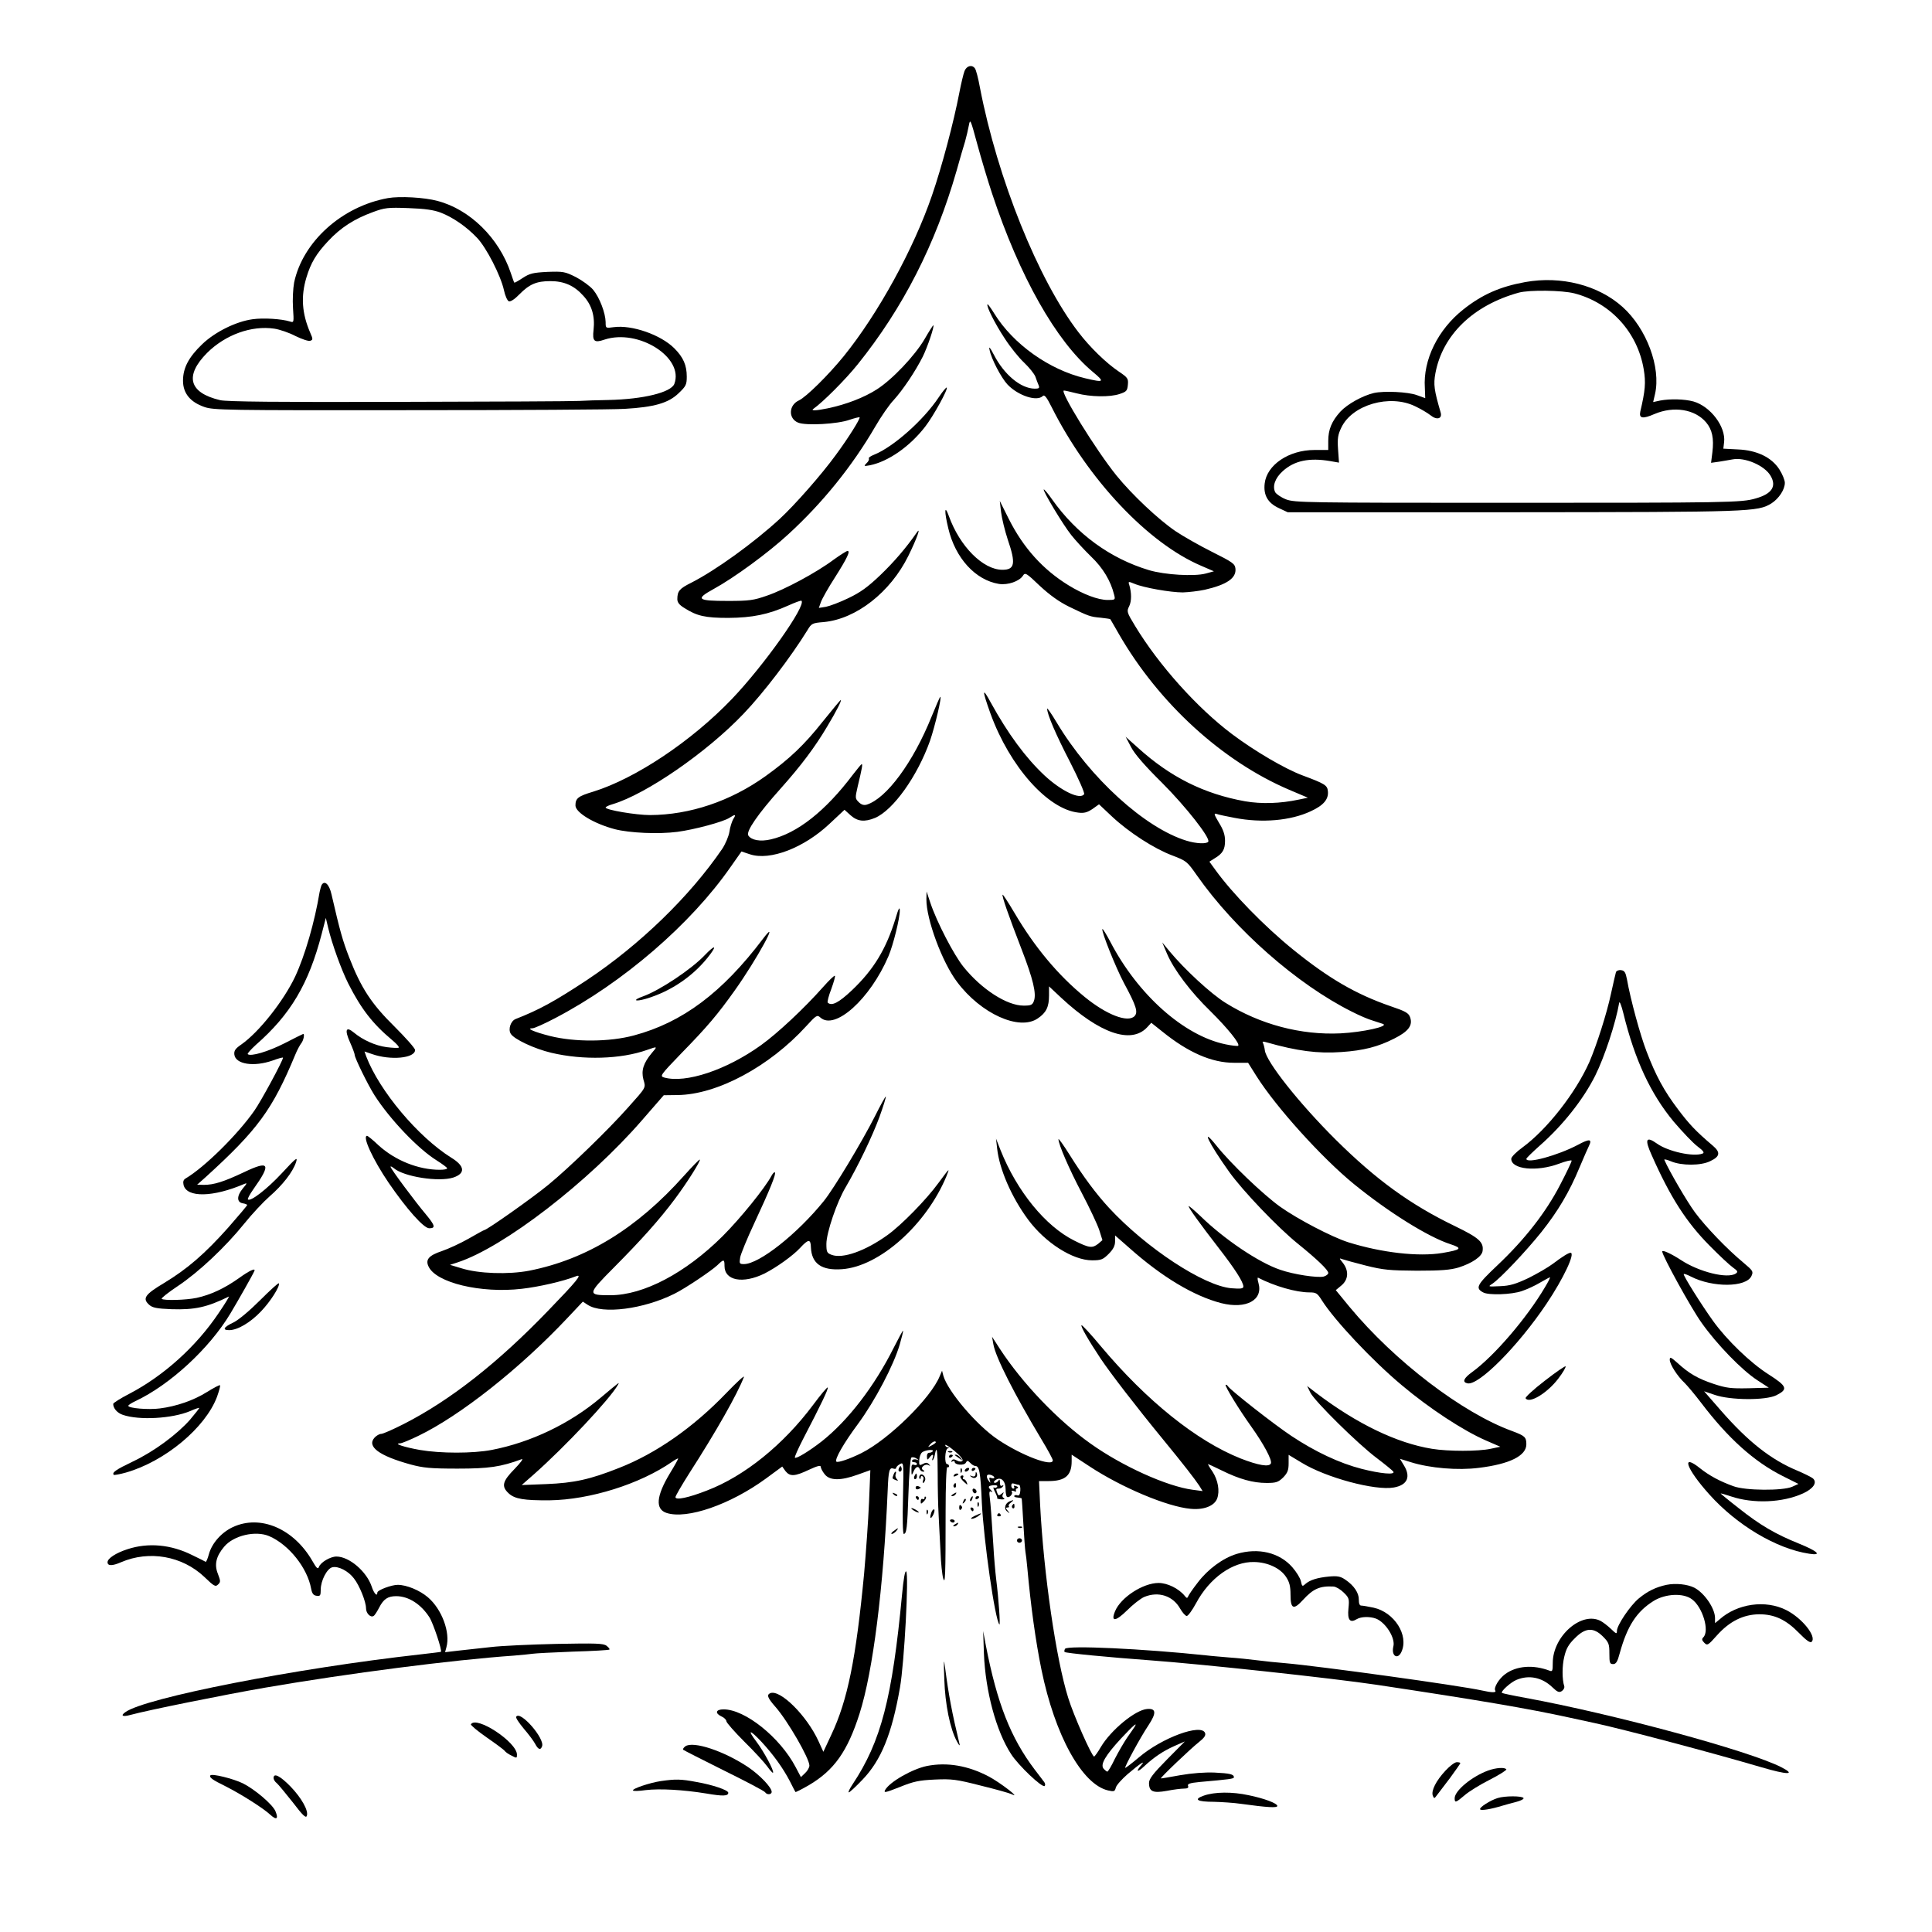 <?xml version="1.0" standalone="no"?>
<!DOCTYPE svg PUBLIC "-//W3C//DTD SVG 20010904//EN"
 "http://www.w3.org/TR/2001/REC-SVG-20010904/DTD/svg10.dtd">
<svg version="1.0" xmlns="http://www.w3.org/2000/svg"
 width="1024pt" height="1024pt" viewBox="0 0 1024 1024"
 preserveAspectRatio="xMidYMid meet">
<g transform="translate(0,1024) scale(0.1,-0.1)"
fill="#000000" stroke="none">
<path d="M5112 9863 c-6 -16 -18 -66 -27 -113 -30 -157 -93 -394 -145 -545
-98 -286 -286 -628 -468 -853 -83 -102 -199 -216 -237 -234 -55 -25 -58 -96
-5 -118 41 -17 209 -8 273 15 27 9 51 15 53 13 5 -6 -60 -110 -125 -198 -76
-105 -218 -266 -298 -340 -139 -128 -340 -273 -470 -339 -62 -31 -73 -44 -73
-87 0 -17 11 -31 38 -47 66 -42 110 -52 232 -52 128 1 212 18 319 66 35 16 66
27 69 25 26 -26 -199 -343 -368 -520 -215 -225 -513 -423 -736 -492 -80 -24
-94 -35 -94 -73 0 -38 99 -97 209 -126 78 -20 231 -27 331 -14 86 11 245 53
277 75 31 20 36 18 19 -8 -7 -13 -17 -43 -20 -67 -4 -24 -21 -64 -38 -90 -172
-252 -437 -509 -718 -696 -173 -114 -252 -157 -377 -206 -26 -10 -41 -54 -26
-78 17 -29 126 -80 215 -101 169 -40 369 -34 507 15 57 20 57 20 25 -17 -44
-53 -56 -92 -44 -139 13 -46 18 -38 -83 -151 -103 -116 -310 -317 -421 -408
-84 -69 -326 -240 -340 -240 -2 0 -39 -20 -82 -45 -44 -25 -107 -54 -142 -66
-69 -23 -88 -45 -71 -81 39 -87 278 -144 494 -119 90 10 221 40 289 67 35 13
2 -27 -146 -180 -269 -280 -522 -478 -767 -603 -57 -29 -111 -53 -121 -53 -9
0 -25 -9 -35 -20 -42 -47 24 -96 191 -142 67 -18 105 -22 249 -22 166 0 229 9
340 50 11 4 -6 -19 -37 -51 -65 -66 -72 -93 -32 -130 32 -30 82 -38 217 -37
214 3 479 86 649 204 14 10 29 18 32 18 3 0 -17 -36 -44 -80 -72 -120 -78
-189 -17 -209 108 -35 337 44 526 182 l87 64 17 -24 c24 -30 49 -29 125 7 43
20 62 25 62 16 0 -7 9 -25 21 -40 27 -34 84 -35 175 -2 l67 24 -7 -171 c-4
-95 -16 -264 -26 -377 -43 -451 -87 -671 -174 -855 l-42 -90 -26 57 c-62 135
-202 274 -255 254 -21 -9 -15 -25 28 -74 64 -73 179 -272 179 -310 0 -10 -10
-28 -23 -40 l-22 -21 -28 53 c-83 158 -268 306 -382 306 -42 0 -47 -21 -10
-38 14 -6 25 -18 25 -25 0 -7 43 -56 95 -108 53 -52 107 -111 122 -132 14 -20
28 -35 30 -33 8 8 -48 112 -88 165 -50 66 -36 66 27 -1 63 -68 114 -139 150
-208 15 -30 29 -57 30 -58 1 -2 33 14 71 36 134 79 205 179 269 380 71 223
127 666 149 1185 4 104 9 121 31 113 8 -3 14 -1 14 4 0 5 9 14 20 20 20 11 20
9 16 -180 -3 -105 -1 -190 4 -190 15 0 19 31 25 215 3 99 10 184 15 189 4 4
16 3 27 -4 15 -10 15 -11 1 -6 -10 3 -20 1 -23 -4 -4 -6 1 -10 9 -10 9 0 16
-4 16 -10 0 -5 -7 -7 -15 -4 -12 5 -15 -2 -14 -27 0 -29 1 -31 9 -13 11 29 27
37 34 19 3 -8 11 -15 18 -15 10 0 10 2 0 9 -18 11 12 36 30 25 10 -5 10 -4 2
5 -9 10 -17 10 -32 2 -19 -10 -21 -8 -20 19 1 17 7 35 15 42 16 13 64 18 57 6
-3 -4 -11 -8 -19 -8 -8 0 -13 -9 -12 -21 1 -18 3 -18 13 -5 15 21 25 20 17 -2
-3 -9 -3 -14 1 -11 4 4 9 17 11 29 10 54 15 24 15 -101 0 -74 2 -172 5 -219 2
-47 7 -134 10 -195 2 -60 9 -123 14 -140 11 -37 13 10 13 357 0 133 4 235 9
232 5 -3 9 0 9 5 0 6 -4 11 -10 11 -15 0 -12 77 3 83 10 4 10 6 0 6 -7 1 -13
6 -13 12 0 5 23 -9 50 -32 31 -26 47 -46 41 -52 -5 -5 -17 -5 -29 2 -15 8 -23
8 -28 -1 -4 -7 -3 -8 4 -4 7 4 12 3 12 -2 0 -17 50 -21 59 -5 7 13 10 13 24
-1 8 -9 20 -16 26 -16 22 0 28 -32 35 -195 10 -202 70 -621 93 -645 6 -6 -4
138 -17 240 -5 41 -12 122 -15 180 -11 169 -14 213 -19 253 -4 28 -2 36 7 31
9 -5 9 -3 0 7 -19 19 -16 24 13 27 15 1 23 -2 19 -8 -4 -6 -11 -8 -17 -4 -5 3
-3 -7 6 -24 8 -16 14 -31 11 -33 -2 -2 8 -5 22 -6 17 -1 21 2 13 7 -8 5 -9 13
-4 21 6 12 5 12 -8 1 -13 -10 -17 -10 -22 4 -8 22 -8 24 8 24 8 0 18 5 22 12
4 7 3 8 -4 4 -8 -5 -12 1 -12 16 0 17 -3 19 -9 9 -5 -7 -14 -12 -20 -10 -6 2
-3 9 8 16 27 17 51 -7 51 -51 0 -18 3 -36 7 -39 9 -10 34 14 26 26 -4 6 0 8
11 4 9 -4 15 -3 11 2 -3 5 0 11 7 13 7 3 5 7 -6 11 -10 4 -15 3 -11 -3 3 -6 1
-10 -4 -10 -6 0 -11 7 -11 16 0 11 5 14 16 10 9 -3 20 -6 25 -6 5 0 8 -14 7
-30 -1 -20 -7 -29 -15 -26 -7 3 -14 2 -17 -2 -3 -4 5 -9 16 -9 11 -1 21 -3 23
-5 1 -2 5 -61 9 -133 4 -71 9 -139 11 -150 2 -11 7 -49 10 -85 18 -199 44
-389 75 -540 71 -347 215 -609 354 -640 31 -7 35 -5 40 15 3 13 32 45 63 72
67 57 98 77 71 46 -30 -34 -20 -39 15 -6 53 49 100 81 160 108 l57 25 -95 -96
c-74 -75 -95 -103 -95 -124 0 -46 21 -55 94 -42 35 7 76 12 91 12 19 0 26 4
22 14 -5 11 9 16 61 21 159 14 182 17 182 25 0 16 -21 21 -103 25 -51 2 -119
-3 -182 -14 -55 -10 -101 -18 -102 -17 -4 4 159 159 201 192 29 23 38 36 33
49 -20 51 -228 -25 -350 -129 -37 -31 -69 -56 -73 -56 -7 0 79 160 124 227 42
64 40 89 -8 85 -63 -5 -192 -112 -245 -201 -16 -28 -33 -51 -36 -51 -12 0
-109 219 -137 310 -65 206 -130 658 -149 1021 l-6 129 51 0 c88 0 122 30 122
105 l0 35 93 -61 c171 -113 414 -215 537 -226 70 -7 126 15 141 54 15 40 5 98
-25 144 -15 21 -25 39 -23 39 2 0 34 -15 73 -34 93 -46 166 -66 237 -66 51 0
62 4 88 29 23 24 29 38 29 75 l0 45 68 -41 c130 -80 391 -150 490 -132 72 13
91 57 52 119 l-20 33 58 -18 c102 -32 250 -44 360 -30 164 20 252 64 252 125
0 38 -8 45 -75 70 -264 96 -623 370 -862 658 l-73 89 30 25 c37 31 40 77 8
119 -21 26 -21 27 -3 20 11 -4 67 -19 125 -34 92 -23 126 -26 270 -27 129 0
177 4 221 17 72 23 123 58 127 87 7 47 -18 70 -146 132 -238 115 -418 246
-633 459 -194 193 -368 413 -375 473 -2 16 -7 33 -10 39 -5 8 1 9 17 4 165
-47 274 -61 399 -52 118 8 194 28 279 71 76 38 100 70 85 113 -8 23 -24 32
-104 59 -182 63 -326 146 -515 299 -152 123 -322 297 -413 423 l-32 44 27 17
c44 26 56 48 56 94 0 31 -9 58 -32 95 -26 44 -29 52 -13 47 10 -4 54 -13 96
-21 145 -28 296 -15 403 35 68 31 96 64 91 107 -3 31 -16 39 -134 83 -94 35
-254 129 -374 219 -186 140 -388 366 -513 572 -45 74 -46 78 -32 106 13 27 13
71 0 114 -6 17 -4 18 27 5 49 -21 192 -46 257 -46 31 1 83 7 116 14 118 27
169 62 163 113 -3 25 -16 34 -124 88 -66 33 -154 83 -194 110 -91 62 -230 193
-312 294 -108 133 -304 451 -279 451 6 0 36 -7 68 -15 73 -19 176 -21 228 -3
36 12 40 17 43 49 3 33 -1 38 -50 71 -65 44 -151 127 -212 207 -213 277 -429
814 -522 1296 -9 50 -21 96 -27 103 -16 21 -44 13 -55 -15z m146 -648 c146
-441 340 -784 534 -946 65 -54 61 -58 -40 -34 -191 45 -382 181 -482 343 -18
29 -34 51 -36 49 -8 -8 40 -104 92 -182 29 -45 75 -102 102 -127 27 -26 54
-59 60 -75 5 -15 13 -36 17 -45 6 -15 2 -18 -21 -18 -74 1 -162 74 -217 181
-21 40 -27 46 -22 24 9 -47 62 -148 95 -183 56 -59 156 -92 187 -61 9 9 21 -7
47 -59 193 -384 511 -721 793 -841 l67 -29 -44 -12 c-60 -16 -216 -7 -300 18
-206 62 -383 191 -513 374 -22 32 -43 56 -45 54 -6 -7 102 -187 146 -242 22
-28 69 -79 105 -114 63 -60 104 -129 122 -202 7 -27 6 -28 -34 -28 -51 0 -130
30 -208 78 -135 83 -239 198 -316 351 l-48 96 7 -60 c4 -33 20 -98 35 -144 44
-128 38 -161 -28 -161 -103 0 -226 124 -284 285 -23 64 -25 26 -3 -65 37 -158
144 -275 269 -295 47 -7 108 14 127 44 11 18 18 14 89 -54 54 -50 103 -85 156
-111 104 -50 110 -53 167 -58 26 -3 49 -6 51 -8 1 -2 22 -37 45 -78 212 -368
549 -675 903 -826 l99 -42 -48 -10 c-99 -21 -197 -24 -285 -9 -217 39 -396
128 -568 284 l-65 58 29 -55 c19 -37 74 -100 164 -189 127 -127 257 -293 245
-312 -8 -13 -63 -11 -115 5 -220 67 -511 331 -688 626 -28 47 -51 80 -51 74 0
-30 47 -139 121 -282 45 -88 79 -165 75 -171 -20 -32 -121 16 -211 100 -99 93
-192 219 -283 384 -47 87 -48 70 -2 -58 102 -280 303 -506 465 -524 31 -4 48
1 75 19 l35 25 69 -65 c90 -84 223 -170 319 -206 76 -29 79 -32 131 -106 202
-288 531 -577 821 -722 39 -20 88 -41 110 -47 22 -7 47 -15 55 -18 34 -13
-108 -44 -225 -50 -210 -10 -426 47 -610 162 -77 48 -216 176 -298 275 l-37
45 25 -59 c36 -85 126 -204 230 -305 91 -90 161 -176 147 -184 -4 -2 -34 1
-67 8 -221 46 -464 263 -610 543 -21 40 -40 70 -42 68 -8 -8 70 -203 114 -286
66 -122 76 -155 56 -176 -36 -36 -149 8 -264 102 -142 116 -266 265 -373 447
-32 54 -60 97 -62 95 -5 -6 30 -107 100 -288 62 -160 80 -237 66 -275 -8 -22
-16 -25 -55 -25 -88 0 -222 86 -318 205 -51 63 -142 238 -176 340 l-20 60 -1
-41 c-1 -106 84 -335 163 -439 126 -168 329 -260 427 -193 45 30 60 61 60 122
l0 48 64 -60 c203 -189 371 -248 456 -157 l22 24 59 -47 c136 -110 261 -165
379 -165 l75 0 44 -70 c104 -165 345 -432 516 -572 183 -149 395 -282 514
-320 64 -21 56 -29 -44 -46 -126 -21 -321 1 -500 57 -87 28 -267 122 -360 188
-93 67 -263 230 -337 323 -88 110 -42 14 66 -137 71 -100 259 -297 366 -383
99 -80 160 -138 160 -154 0 -7 -11 -15 -24 -19 -33 -8 -160 11 -231 36 -113
38 -297 162 -422 284 -35 33 -63 57 -63 53 0 -10 59 -92 158 -220 87 -112 132
-182 132 -206 0 -11 -14 -13 -63 -9 -146 12 -452 213 -649 426 -70 76 -136
165 -210 283 -32 51 -58 87 -58 81 0 -27 56 -157 124 -286 41 -78 82 -165 92
-195 l17 -54 -22 -19 c-32 -25 -48 -23 -128 17 -152 76 -303 261 -390 479
l-24 61 6 -53 c12 -109 76 -257 164 -376 91 -123 237 -216 339 -216 48 0 58 4
88 34 24 24 34 43 34 66 l0 32 73 -64 c176 -157 344 -257 490 -295 132 -33
223 16 197 107 -5 17 -6 30 -2 28 87 -45 202 -78 272 -78 36 0 42 -4 66 -42
67 -106 268 -320 425 -451 145 -122 325 -240 445 -292 l76 -33 -52 -11 c-64
-14 -225 -14 -310 0 -186 30 -398 132 -614 296 l-48 37 17 -35 c24 -47 252
-272 352 -347 45 -34 85 -67 88 -72 11 -18 -67 -11 -169 15 -117 30 -246 91
-371 174 -92 61 -324 243 -337 264 -4 6 -9 9 -12 7 -5 -6 70 -129 135 -220 67
-94 112 -178 105 -196 -8 -21 -66 -11 -161 26 -233 93 -497 305 -739 593 -54
65 -101 116 -104 113 -5 -6 34 -75 101 -176 53 -79 186 -252 332 -430 110
-134 167 -208 191 -244 l18 -29 -53 7 c-136 18 -373 125 -540 244 -174 123
-362 320 -481 502 l-42 65 7 -40 c12 -69 111 -264 256 -506 33 -54 59 -103 59
-109 0 -37 -166 26 -291 110 -112 75 -265 255 -289 338 l-7 27 -12 -28 c-46
-116 -271 -337 -416 -409 -60 -30 -124 -52 -132 -45 -11 11 38 97 116 202 88
120 188 309 220 420 11 38 19 70 17 72 -1 2 -23 -39 -49 -90 -102 -204 -242
-386 -381 -496 -68 -53 -136 -94 -143 -87 -3 3 17 47 43 98 99 190 136 269
131 274 -3 3 -38 -39 -78 -93 -157 -210 -363 -377 -562 -453 -97 -38 -167 -53
-167 -35 0 6 33 63 73 126 143 222 255 420 290 511 3 10 -39 -29 -94 -86 -175
-182 -371 -319 -567 -396 -156 -62 -240 -80 -387 -86 l-130 -5 65 57 c165 146
402 398 445 474 10 17 10 17 -90 -67 -164 -139 -372 -238 -579 -278 -100 -19
-270 -19 -381 0 -84 15 -142 34 -104 35 8 0 52 18 97 40 220 106 537 356 789
624 l82 87 26 -17 c78 -51 296 -23 460 59 55 27 194 120 227 151 34 33 38 33
38 -4 0 -78 98 -96 212 -40 63 32 150 94 188 135 45 49 57 49 58 3 4 -86 57
-123 165 -115 198 14 446 235 553 492 19 48 19 47 -42 -35 -64 -88 -196 -223
-270 -276 -118 -85 -238 -127 -296 -105 -25 9 -28 15 -28 58 0 59 56 224 103
302 65 111 140 267 178 370 21 58 36 107 34 109 -2 2 -28 -45 -58 -105 -69
-136 -217 -382 -270 -448 -142 -176 -344 -335 -424 -335 -24 0 -25 3 -20 35 3
18 37 101 75 182 82 176 117 262 109 269 -3 3 -11 -5 -18 -18 -34 -64 -164
-225 -259 -320 -196 -195 -419 -313 -595 -313 -123 0 -123 4 18 146 146 147
242 254 324 364 65 87 138 203 132 209 -2 2 -40 -37 -84 -86 -250 -280 -517
-443 -820 -503 -110 -21 -269 -16 -360 13 l-60 18 40 13 c245 80 695 427 979
755 l114 131 73 1 c210 2 487 151 682 365 54 59 58 61 75 46 77 -70 264 98
361 325 25 58 61 204 60 242 0 23 -7 11 -23 -44 -50 -161 -115 -269 -231 -379
-70 -66 -107 -85 -128 -65 -3 4 5 36 19 72 13 36 22 67 19 70 -3 3 -31 -24
-62 -59 -100 -113 -241 -245 -330 -309 -184 -132 -399 -203 -513 -171 -24 7
-20 13 90 127 140 143 195 209 284 334 117 164 248 404 149 273 -214 -283
-425 -442 -683 -511 -130 -35 -313 -36 -445 -3 -86 22 -129 41 -92 41 9 0 63
24 120 54 358 187 719 498 930 802 l57 81 45 -15 c107 -35 286 34 422 162 l79
74 32 -29 c37 -33 74 -37 130 -14 96 41 224 220 291 408 27 78 66 245 54 233
-3 -3 -23 -49 -45 -103 -98 -244 -240 -436 -345 -468 -15 -4 -28 0 -42 14 -19
19 -19 22 -5 83 23 96 27 118 21 118 -2 0 -23 -25 -46 -55 -146 -194 -296
-312 -436 -344 -56 -13 -103 -4 -119 21 -13 21 51 114 171 248 109 122 183
221 247 329 50 83 79 141 72 141 -2 0 -44 -51 -95 -114 -98 -124 -176 -198
-304 -290 -186 -133 -401 -205 -612 -206 -72 0 -235 27 -235 40 0 4 17 12 38
18 177 53 499 275 693 479 107 112 250 300 338 442 22 37 26 39 87 44 172 16
353 158 448 350 46 93 70 162 44 123 -55 -79 -118 -153 -192 -224 -67 -64
-106 -92 -169 -122 -45 -22 -99 -42 -119 -46 l-38 -6 11 31 c6 17 39 76 74
130 66 104 83 141 67 141 -5 0 -38 -21 -73 -46 -92 -69 -262 -160 -354 -191
-71 -25 -95 -28 -207 -28 -163 0 -174 9 -76 63 108 59 290 192 397 291 180
165 338 360 460 570 30 52 74 116 98 141 48 53 113 149 154 230 25 51 62 160
56 166 -1 2 -23 -32 -47 -74 -52 -88 -170 -213 -253 -266 -67 -43 -163 -80
-259 -100 -62 -13 -93 -14 -77 -3 51 36 170 155 235 236 241 300 412 636 524
1026 17 61 37 130 45 155 7 25 16 63 20 85 7 38 9 33 45 -100 21 -77 56 -194
78 -260z m-298 -6620 c0 -2 -10 -10 -22 -16 -21 -11 -22 -11 -9 4 13 16 31 23
31 12z m310 -186 c0 -5 -7 -6 -15 -3 -11 5 -14 1 -9 -12 5 -16 4 -16 -5 -4
-17 24 -13 39 9 33 11 -3 20 -9 20 -14z m744 -1321 c-5 -7 -22 -33 -40 -58
-17 -25 -46 -75 -65 -112 -18 -38 -36 -68 -40 -68 -3 0 -12 7 -20 16 -18 22 9
69 94 161 65 69 87 88 71 61z"/>
<path d="M4976 8135 c-81 -122 -241 -264 -343 -305 -18 -7 -31 -16 -28 -20 3
-5 -2 -16 -12 -25 -16 -16 -15 -17 18 -11 98 20 212 100 293 205 44 57 122
199 114 207 -3 2 -22 -21 -42 -51z"/>
<path d="M3735 5177 c-70 -74 -238 -186 -327 -218 -57 -20 -45 -30 15 -13 136
40 259 125 342 237 37 50 20 46 -30 -6z"/>
<path d="M2056 9190 c-244 -44 -451 -231 -497 -447 -6 -33 -9 -92 -6 -136 5
-76 5 -78 -16 -71 -45 14 -141 20 -198 12 -88 -12 -199 -67 -267 -132 -72 -69
-102 -126 -102 -194 0 -66 38 -113 113 -139 49 -17 112 -18 1087 -17 569 0
1083 3 1141 7 157 9 232 31 285 82 40 38 44 46 44 89 0 60 -18 102 -66 150
-72 72 -225 125 -321 112 -43 -6 -43 -6 -43 27 -1 48 -32 130 -66 171 -16 19
-57 49 -91 67 -58 29 -67 31 -151 28 -77 -4 -94 -8 -131 -32 -24 -16 -44 -27
-45 -25 -2 2 -10 25 -19 52 -62 184 -216 336 -388 381 -70 19 -201 26 -263 15z
m280 -77 c65 -25 137 -75 192 -133 50 -52 126 -201 143 -278 6 -29 18 -56 26
-59 9 -3 31 11 56 37 53 54 91 70 164 70 73 0 127 -24 175 -78 45 -49 62 -108
54 -180 -7 -61 3 -71 58 -52 180 59 423 -95 370 -235 -18 -45 -164 -81 -348
-85 -55 -1 -126 -3 -156 -5 -30 -2 -460 -4 -955 -5 -645 -2 -914 1 -948 9
-166 39 -190 129 -69 251 97 96 235 146 356 128 27 -4 78 -21 112 -39 35 -17
70 -29 79 -25 14 5 14 9 -1 43 -44 102 -50 192 -20 292 23 77 52 126 115 193
67 72 139 118 238 154 62 23 79 25 188 21 88 -3 134 -10 171 -24z"/>
<path d="M8084 8745 c-132 -24 -227 -65 -328 -145 -135 -107 -214 -267 -204
-416 1 -30 2 -54 2 -54 -1 0 -21 7 -45 16 -47 17 -173 23 -227 11 -60 -14
-141 -59 -178 -99 -46 -51 -64 -95 -64 -155 l0 -48 -73 0 c-136 0 -253 -79
-264 -178 -7 -62 17 -103 75 -130 l47 -22 1195 0 c1265 1 1295 2 1369 47 39
25 71 73 71 109 0 14 -13 46 -29 71 -41 64 -119 102 -221 106 l-76 4 4 34 c10
82 -72 190 -162 216 -47 13 -124 15 -177 5 l-37 -8 10 43 c32 141 -45 347
-172 461 -129 116 -326 166 -516 132z m261 -60 c192 -50 334 -206 367 -402 12
-71 8 -113 -18 -224 -8 -37 12 -41 76 -13 102 43 214 25 273 -45 32 -38 42
-85 33 -158 l-7 -56 43 6 c24 4 55 9 70 12 66 13 170 -32 202 -86 34 -57 7
-97 -79 -121 -75 -22 -142 -23 -1335 -23 -1048 0 -1107 1 -1153 18 -26 10 -52
28 -58 38 -16 32 -1 75 40 112 62 56 141 72 252 53 l46 -8 -5 70 c-4 59 -1 78
18 117 58 120 256 177 390 112 30 -14 67 -36 82 -48 33 -27 63 -19 54 14 -35
120 -39 149 -28 209 38 203 200 360 442 427 56 15 229 13 295 -4z"/>
<path d="M1705 5550 c-3 -6 -8 -23 -11 -38 -26 -158 -77 -335 -130 -449 -62
-130 -192 -294 -285 -359 -32 -22 -39 -33 -37 -53 6 -52 103 -67 203 -32 30
11 55 18 55 15 0 -15 -116 -230 -152 -281 -89 -127 -263 -299 -364 -359 -12
-7 -15 -17 -11 -35 17 -68 157 -65 322 6 16 7 15 3 -8 -24 -33 -40 -33 -74 1
-79 12 -2 22 -6 22 -9 0 -3 -45 -56 -100 -119 -123 -138 -216 -219 -340 -294
-102 -61 -117 -82 -79 -116 17 -15 39 -20 117 -23 124 -4 189 10 305 67 4 2
-20 -38 -55 -89 -119 -177 -291 -331 -470 -425 -49 -25 -88 -50 -88 -55 0 -23
21 -48 51 -58 87 -30 262 -20 357 20 24 11 46 18 48 17 1 -2 -21 -30 -49 -63
-70 -79 -192 -169 -304 -222 -88 -42 -111 -58 -100 -70 3 -2 32 3 64 12 207
59 421 237 483 401 11 31 19 59 16 62 -3 2 -34 -14 -69 -36 -70 -44 -162 -76
-250 -87 -60 -8 -167 1 -167 14 0 4 17 15 38 25 183 86 392 279 503 464 42 70
119 206 127 225 9 19 -26 3 -84 -39 -75 -53 -148 -87 -222 -103 -57 -12 -175
-15 -185 -5 -3 4 35 34 86 68 111 74 252 207 352 331 40 50 101 115 134 144
68 59 123 129 140 181 10 31 1 24 -75 -58 -78 -84 -167 -153 -180 -139 -3 3
10 27 29 54 96 135 86 155 -50 90 -108 -51 -160 -67 -213 -67 l-35 1 45 40
c277 252 354 358 475 649 10 25 25 52 32 61 11 13 19 49 10 49 -1 0 -46 -22
-98 -49 -88 -45 -181 -72 -196 -58 -3 3 17 25 43 49 184 161 280 323 349 588
l22 85 13 -55 c20 -83 68 -217 106 -293 68 -134 129 -213 232 -299 24 -20 40
-38 35 -41 -4 -2 -33 -1 -64 3 -60 8 -126 38 -173 77 -42 35 -51 16 -21 -51
14 -31 25 -61 25 -67 0 -16 70 -159 105 -214 82 -128 231 -284 329 -345 30
-19 56 -38 56 -42 0 -5 -17 -8 -39 -8 -113 0 -236 49 -325 130 -29 28 -57 50
-60 50 -28 0 31 -127 114 -249 96 -140 186 -241 215 -241 35 0 31 15 -18 74
-55 65 -187 242 -187 252 0 4 8 0 18 -8 53 -45 238 -74 315 -49 65 22 61 61
-11 105 -176 110 -381 354 -451 537 l-9 26 41 -14 c97 -34 227 -22 227 22 0 9
-49 64 -108 123 -123 121 -178 205 -241 367 -35 90 -49 140 -94 335 -12 53
-36 76 -52 50z"/>
<path d="M8565 5088 c-2 -7 -14 -58 -26 -113 -22 -105 -76 -273 -115 -364 -73
-164 -224 -357 -355 -453 -33 -24 -59 -50 -59 -60 0 -56 134 -70 253 -26 37
14 67 21 67 16 0 -6 -27 -63 -61 -128 -75 -145 -186 -288 -332 -426 -110 -104
-119 -121 -76 -144 28 -16 151 -12 205 7 27 9 71 29 97 45 26 15 50 28 52 28
3 0 -9 -24 -26 -52 -96 -163 -269 -365 -386 -450 -46 -33 -54 -54 -25 -60 59
-13 268 197 419 422 90 134 154 270 127 270 -11 0 -47 -23 -93 -58 -25 -19
-84 -53 -130 -76 -68 -32 -98 -41 -150 -43 -65 -3 -66 -3 -41 13 44 30 177
171 259 273 89 112 149 213 204 346 21 50 43 100 49 112 18 37 2 38 -59 5
-106 -56 -273 -102 -273 -74 0 4 32 35 70 69 123 108 232 246 295 372 49 98
109 280 127 386 2 11 12 -14 22 -55 61 -249 145 -428 267 -575 46 -54 103
-114 126 -131 32 -24 38 -34 27 -38 -48 -19 -184 11 -242 53 -58 41 -66 23
-28 -61 99 -224 184 -356 308 -481 51 -52 107 -104 123 -115 25 -18 28 -23 15
-32 -44 -29 -195 8 -293 73 -49 32 -97 54 -97 44 0 -22 154 -302 208 -377 81
-115 215 -253 297 -306 l60 -39 -107 -3 c-94 -2 -118 1 -185 23 -84 28 -131
55 -193 112 -34 30 -40 33 -40 16 0 -24 41 -88 79 -123 14 -14 54 -61 88 -106
143 -188 280 -311 431 -387 l84 -42 -33 -15 c-50 -22 -249 -21 -312 3 -72 26
-127 56 -174 93 -106 86 -77 1 47 -137 146 -163 356 -288 529 -314 71 -11 46
13 -55 54 -124 50 -206 98 -318 187 -53 41 -96 77 -96 78 0 2 24 -5 54 -15
118 -40 274 -34 383 16 54 25 76 57 52 79 -8 7 -45 25 -82 41 -140 58 -261
153 -406 319 l-89 102 56 -19 c83 -29 271 -30 327 -2 63 32 58 47 -42 111 -96
61 -221 182 -293 282 -62 86 -161 244 -156 249 2 3 19 -3 38 -13 115 -59 293
-58 321 3 11 24 8 28 -43 71 -87 72 -201 191 -257 267 -40 54 -136 218 -162
278 -1 4 14 1 35 -8 56 -24 160 -24 209 1 51 24 55 46 14 81 -94 80 -126 115
-185 193 -75 99 -118 179 -167 307 -33 85 -85 275 -104 383 -7 36 -13 46 -31
48 -12 2 -24 -3 -27 -10z"/>
<path d="M1380 3350 c-57 -57 -114 -105 -142 -119 -53 -25 -62 -41 -23 -41 44
0 112 40 168 99 51 53 102 134 95 149 -2 4 -46 -36 -98 -88z"/>
<path d="M8188 2922 c-60 -46 -105 -88 -102 -93 19 -31 115 27 174 105 23 30
40 59 38 64 -1 4 -51 -30 -110 -76z"/>
<path d="M5028 2543 c7 -3 16 -2 19 1 4 3 -2 6 -13 5 -11 0 -14 -3 -6 -6z"/>
<path d="M5030 2519 c0 -5 5 -7 10 -4 6 3 10 8 10 11 0 2 -4 4 -10 4 -5 0 -10
-5 -10 -11z"/>
<path d="M5061 2527 c2 -1 13 -9 24 -17 19 -14 19 -14 6 3 -7 9 -18 17 -24 17
-6 0 -8 -1 -6 -3z"/>
<path d="M4766 2461 c-4 -7 -5 -15 -2 -18 9 -9 19 4 14 18 -4 11 -6 11 -12 0z"/>
<path d="M5091 2444 c0 -11 3 -14 6 -6 3 7 2 16 -1 19 -3 4 -6 -2 -5 -13z"/>
<path d="M5115 2450 c-3 -5 -2 -10 4 -10 5 0 13 5 16 10 3 6 2 10 -4 10 -5 0
-13 -4 -16 -10z"/>
<path d="M5150 2449 c0 -5 5 -7 10 -4 6 3 10 8 10 11 0 2 -4 4 -10 4 -5 0 -10
-5 -10 -11z"/>
<path d="M4736 2424 c-8 -21 -8 -21 12 -29 13 -5 14 -3 5 6 -6 6 -9 18 -6 25
3 8 3 14 0 14 -3 0 -8 -7 -11 -16z"/>
<path d="M5171 2428 c-1 -12 -7 -16 -18 -12 -15 5 -16 4 -3 -5 17 -12 35 1 27
21 -4 9 -6 8 -6 -4z"/>
<path d="M4846 2415 c-3 -8 -1 -15 4 -15 6 0 10 7 10 15 0 8 -2 15 -4 15 -2 0
-6 -7 -10 -15z"/>
<path d="M4875 2420 c-4 -6 -4 -14 -1 -17 3 -4 6 -1 6 6 0 7 4 10 10 6 5 -3 7
-12 3 -20 -3 -8 -3 -15 0 -15 3 0 7 6 10 14 7 19 -18 42 -28 26z"/>
<path d="M5055 2420 c-3 -6 1 -7 9 -4 18 7 21 14 7 14 -6 0 -13 -4 -16 -10z"/>
<path d="M5090 2412 c0 -5 9 -17 20 -27 18 -17 20 -17 14 -2 -3 9 -10 17 -16
17 -5 0 -6 5 -3 10 3 6 1 10 -4 10 -6 0 -11 -4 -11 -8z"/>
<path d="M5055 2371 c-3 -5 -2 -12 3 -15 5 -3 9 1 9 9 0 17 -3 19 -12 6z"/>
<path d="M4853 2355 c0 -7 6 -11 14 -8 7 3 13 6 13 8 0 2 -6 5 -13 8 -8 3 -14
-1 -14 -8z"/>
<path d="M5156 2335 c4 -8 10 -12 15 -9 11 6 2 24 -11 24 -5 0 -7 -7 -4 -15z"/>
<path d="M4737 2319 c7 -7 15 -10 18 -7 3 3 -2 9 -12 12 -14 6 -15 5 -6 -5z"/>
<path d="M5050 2320 c-9 -6 -10 -10 -3 -10 6 0 15 5 18 10 8 12 4 12 -15 0z"/>
<path d="M4855 2300 c3 -5 8 -10 11 -10 2 0 4 5 4 10 0 6 -5 10 -11 10 -5 0
-7 -4 -4 -10z"/>
<path d="M4900 2301 c0 -7 -4 -9 -10 -6 -5 3 -10 -2 -10 -12 0 -16 1 -16 17 0
9 9 14 20 10 23 -4 4 -7 2 -7 -5z"/>
<path d="M5145 2299 c-4 -6 -5 -12 -2 -15 2 -3 7 2 10 11 7 17 1 20 -8 4z"/>
<path d="M5170 2299 c0 -5 5 -7 10 -4 6 3 10 8 10 11 0 2 -4 4 -10 4 -5 0 -10
-5 -10 -11z"/>
<path d="M5106 2283 c-6 -14 -5 -15 5 -6 7 7 10 15 7 18 -3 3 -9 -2 -12 -12z"/>
<path d="M5352 2283 c-25 -10 -33 -40 -14 -54 15 -13 16 -12 3 4 -11 13 -11
17 -1 17 8 0 10 3 7 7 -4 3 1 12 11 19 18 14 16 16 -6 7z"/>
<path d="M5181 2264 c0 -11 3 -14 6 -6 3 7 2 16 -1 19 -3 4 -6 -2 -5 -13z"/>
<path d="M5084 2250 c0 -13 4 -16 10 -10 7 7 7 13 0 20 -6 6 -10 3 -10 -10z"/>
<path d="M5365 2261 c-3 -5 -2 -12 3 -15 5 -3 9 1 9 9 0 17 -3 19 -12 6z"/>
<path d="M4830 2246 c0 -3 9 -10 20 -16 11 -6 20 -8 20 -6 0 3 -9 10 -20 16
-11 6 -20 8 -20 6z"/>
<path d="M5145 2240 c3 -5 8 -10 11 -10 2 0 4 5 4 10 0 6 -5 10 -11 10 -5 0
-7 -4 -4 -10z"/>
<path d="M4911 2224 c0 -11 3 -14 6 -6 3 7 2 16 -1 19 -3 4 -6 -2 -5 -13z"/>
<path d="M4935 2219 c-10 -30 0 -33 13 -4 6 14 7 25 2 25 -5 0 -12 -9 -15 -21z"/>
<path d="M5165 2205 c-16 -8 -23 -14 -14 -15 8 0 24 7 35 15 23 18 18 18 -21
0z"/>
<path d="M5286 2212 c-3 -5 1 -9 9 -9 8 0 12 4 9 9 -3 4 -7 8 -9 8 -2 0 -6 -4
-9 -8z"/>
<path d="M5036 2178 c3 -4 9 -8 15 -8 5 0 9 4 9 8 0 5 -7 9 -15 9 -8 0 -12 -4
-9 -9z"/>
<path d="M1234 2146 c-60 -28 -111 -85 -127 -144 -6 -23 -14 -41 -17 -40 -3 2
-34 18 -70 35 -113 57 -234 68 -344 32 -62 -20 -106 -49 -106 -69 0 -20 24
-21 72 0 149 64 324 33 441 -78 52 -50 59 -54 73 -40 14 13 13 19 -1 56 -20
49 -10 93 33 144 50 60 167 87 239 56 104 -45 202 -168 222 -278 5 -26 12 -36
29 -38 19 -3 22 1 22 33 0 47 33 111 61 118 31 8 85 -19 115 -59 30 -38 64
-124 64 -158 0 -27 24 -51 40 -41 6 3 19 24 30 45 23 45 46 60 90 60 65 0 131
-42 176 -112 20 -31 69 -178 61 -183 -1 -1 -51 -7 -112 -14 -655 -73 -1458
-230 -1561 -306 -27 -19 -14 -26 29 -14 87 24 498 107 712 144 441 76 991 147
1320 170 44 4 89 8 100 10 11 2 106 7 210 11 105 3 192 8 195 11 3 3 -4 11
-15 20 -17 13 -56 14 -265 10 -135 -3 -292 -10 -350 -17 -58 -6 -136 -15 -173
-19 l-68 -8 7 26 c22 78 -24 202 -98 265 -43 37 -113 66 -160 66 -33 0 -108
-28 -108 -41 0 -24 -18 -5 -30 32 -27 80 -119 159 -187 159 -32 0 -85 -31 -93
-56 -5 -13 -13 -5 -34 32 -99 172 -276 248 -422 180z"/>
<path d="M5060 2160 c-9 -6 -10 -10 -3 -10 6 0 15 5 18 10 8 12 4 12 -15 0z"/>
<path d="M5398 2143 c7 -3 16 -2 19 1 4 3 -2 6 -13 5 -11 0 -14 -3 -6 -6z"/>
<path d="M4736 2125 c-11 -8 -15 -15 -9 -15 6 0 16 7 23 15 16 19 11 19 -14 0z"/>
<path d="M5390 2075 c0 -6 6 -12 13 -12 8 0 14 6 14 12 0 6 -6 12 -14 12 -7 0
-13 -6 -13 -12z"/>
<path d="M6555 2004 c-73 -22 -153 -81 -206 -151 -26 -33 -49 -67 -52 -75 -4
-10 -8 -9 -18 4 -32 39 -92 68 -138 68 -83 0 -201 -77 -231 -150 -24 -58 3
-55 64 5 31 31 72 63 91 71 75 31 152 6 190 -62 12 -21 28 -39 35 -39 7 0 29
30 49 67 72 135 195 222 308 219 72 -1 140 -33 170 -80 17 -26 23 -48 23 -93
0 -76 16 -83 66 -28 54 59 89 75 162 71 13 -1 37 -15 54 -32 29 -28 30 -34 25
-85 -6 -60 8 -78 44 -56 23 14 69 15 102 3 51 -20 104 -103 92 -148 -12 -50
23 -72 43 -28 40 88 -38 210 -148 234 -28 6 -57 11 -65 11 -9 0 -13 11 -13 31
1 35 -25 75 -71 106 -26 18 -42 21 -87 17 -62 -6 -101 -18 -126 -40 -15 -14
-17 -13 -23 15 -3 16 -24 50 -46 75 -68 77 -179 104 -294 70z"/>
<path d="M4781 1788 c-52 -549 -111 -778 -262 -1005 -16 -24 -25 -43 -20 -43
4 0 37 30 73 68 98 102 155 241 198 487 23 130 48 601 33 616 -6 6 -14 -37
-22 -123z"/>
<path d="M8833 1840 c-56 -12 -100 -33 -147 -72 -45 -37 -116 -142 -116 -172
0 -18 -3 -17 -32 11 -18 17 -43 36 -55 42 -101 52 -253 -81 -253 -223 0 -42
-2 -47 -17 -41 -87 33 -175 26 -235 -18 -33 -24 -62 -72 -53 -87 8 -12 -17
-12 -70 0 -115 26 -869 130 -1045 145 -41 3 -106 10 -145 15 -38 5 -106 12
-150 15 -44 4 -98 8 -120 11 -341 36 -737 54 -750 35 -4 -7 -5 -15 -2 -17 6
-6 234 -28 452 -44 274 -20 961 -94 1203 -130 539 -81 803 -126 1022 -174 36
-8 98 -21 138 -30 160 -35 609 -154 875 -232 142 -42 189 -42 109 -1 -166 86
-888 282 -1357 368 -66 12 -122 24 -124 26 -9 7 45 56 76 69 66 28 136 14 191
-39 27 -26 36 -29 50 -20 9 6 15 17 13 25 -12 37 -12 108 0 157 10 43 23 66
56 98 56 57 99 59 149 9 31 -31 34 -40 34 -90 0 -49 2 -56 20 -56 15 0 23 12
35 58 40 145 90 221 180 277 62 38 156 43 202 9 57 -41 95 -168 61 -202 -9 -9
-8 -16 5 -29 16 -16 20 -14 67 39 67 75 140 111 224 112 81 0 142 -28 212
-100 39 -40 59 -53 66 -46 28 28 -51 126 -134 168 -110 56 -260 35 -355 -50
l-23 -19 0 27 c0 51 -56 133 -110 161 -36 18 -98 25 -147 15z"/>
<path d="M5215 1475 c8 -199 65 -411 144 -532 39 -61 166 -181 178 -169 4 4 3
13 -2 20 -6 7 -28 38 -51 67 -127 168 -199 350 -259 659 l-14 75 4 -120z"/>
<path d="M5005 1340 c4 -133 31 -265 67 -330 10 -19 16 -26 14 -15 -41 170
-58 262 -76 400 -8 60 -9 53 -5 -55z"/>
<path d="M2736 1141 c-4 -5 15 -33 40 -63 25 -29 52 -65 60 -80 16 -31 29 -36
37 -14 16 41 -116 192 -137 157z"/>
<path d="M2496 1101 c-3 -4 35 -36 84 -70 49 -34 92 -66 95 -71 4 -6 19 -17
36 -25 28 -15 29 -14 29 5 0 66 -215 208 -244 161z"/>
<path d="M3632 984 c-9 -7 -14 -15 -11 -18 3 -3 100 -52 216 -110 116 -57 214
-109 218 -115 9 -15 35 -14 35 2 0 23 -61 87 -122 129 -129 87 -294 142 -336
112z"/>
<path d="M7661 855 c-50 -54 -76 -106 -67 -132 7 -17 8 -17 22 2 8 11 40 53
70 92 29 40 54 75 54 78 0 3 -8 5 -19 5 -10 0 -37 -20 -60 -45z"/>
<path d="M4913 880 c-78 -16 -199 -85 -222 -128 -8 -16 3 -13 77 16 74 30 102
36 187 40 90 4 114 1 243 -32 78 -19 153 -40 165 -46 52 -26 -60 61 -122 94
-110 58 -221 77 -328 56z"/>
<path d="M7888 856 c-86 -31 -178 -107 -178 -147 0 -26 6 -24 53 16 23 20 83
57 133 82 51 26 90 51 88 55 -8 12 -54 9 -96 -6z"/>
<path d="M1115 830 c-7 -11 10 -23 83 -59 81 -41 199 -116 234 -149 34 -31 45
-23 28 18 -15 36 -109 116 -173 148 -51 25 -165 53 -172 42z"/>
<path d="M1450 816 c0 -7 7 -20 17 -27 9 -8 47 -54 85 -102 51 -67 69 -85 74
-72 11 27 -28 96 -87 157 -55 56 -89 73 -89 44z"/>
<path d="M3503 800 c-60 -9 -154 -41 -148 -50 2 -4 32 -3 67 2 75 9 199 2 322
-18 87 -15 116 -14 116 4 0 14 -82 42 -168 57 -84 16 -111 16 -189 5z"/>
<path d="M6381 723 c-57 -20 -38 -33 54 -33 39 -1 104 -5 145 -11 138 -19 190
-22 190 -11 0 14 -69 40 -152 57 -87 19 -180 18 -237 -2z"/>
<path d="M7938 710 c-39 -12 -99 -50 -93 -60 5 -8 58 1 120 20 17 5 49 14 73
20 23 6 40 15 37 20 -7 12 -99 12 -137 0z"/>
</g>
</svg>
